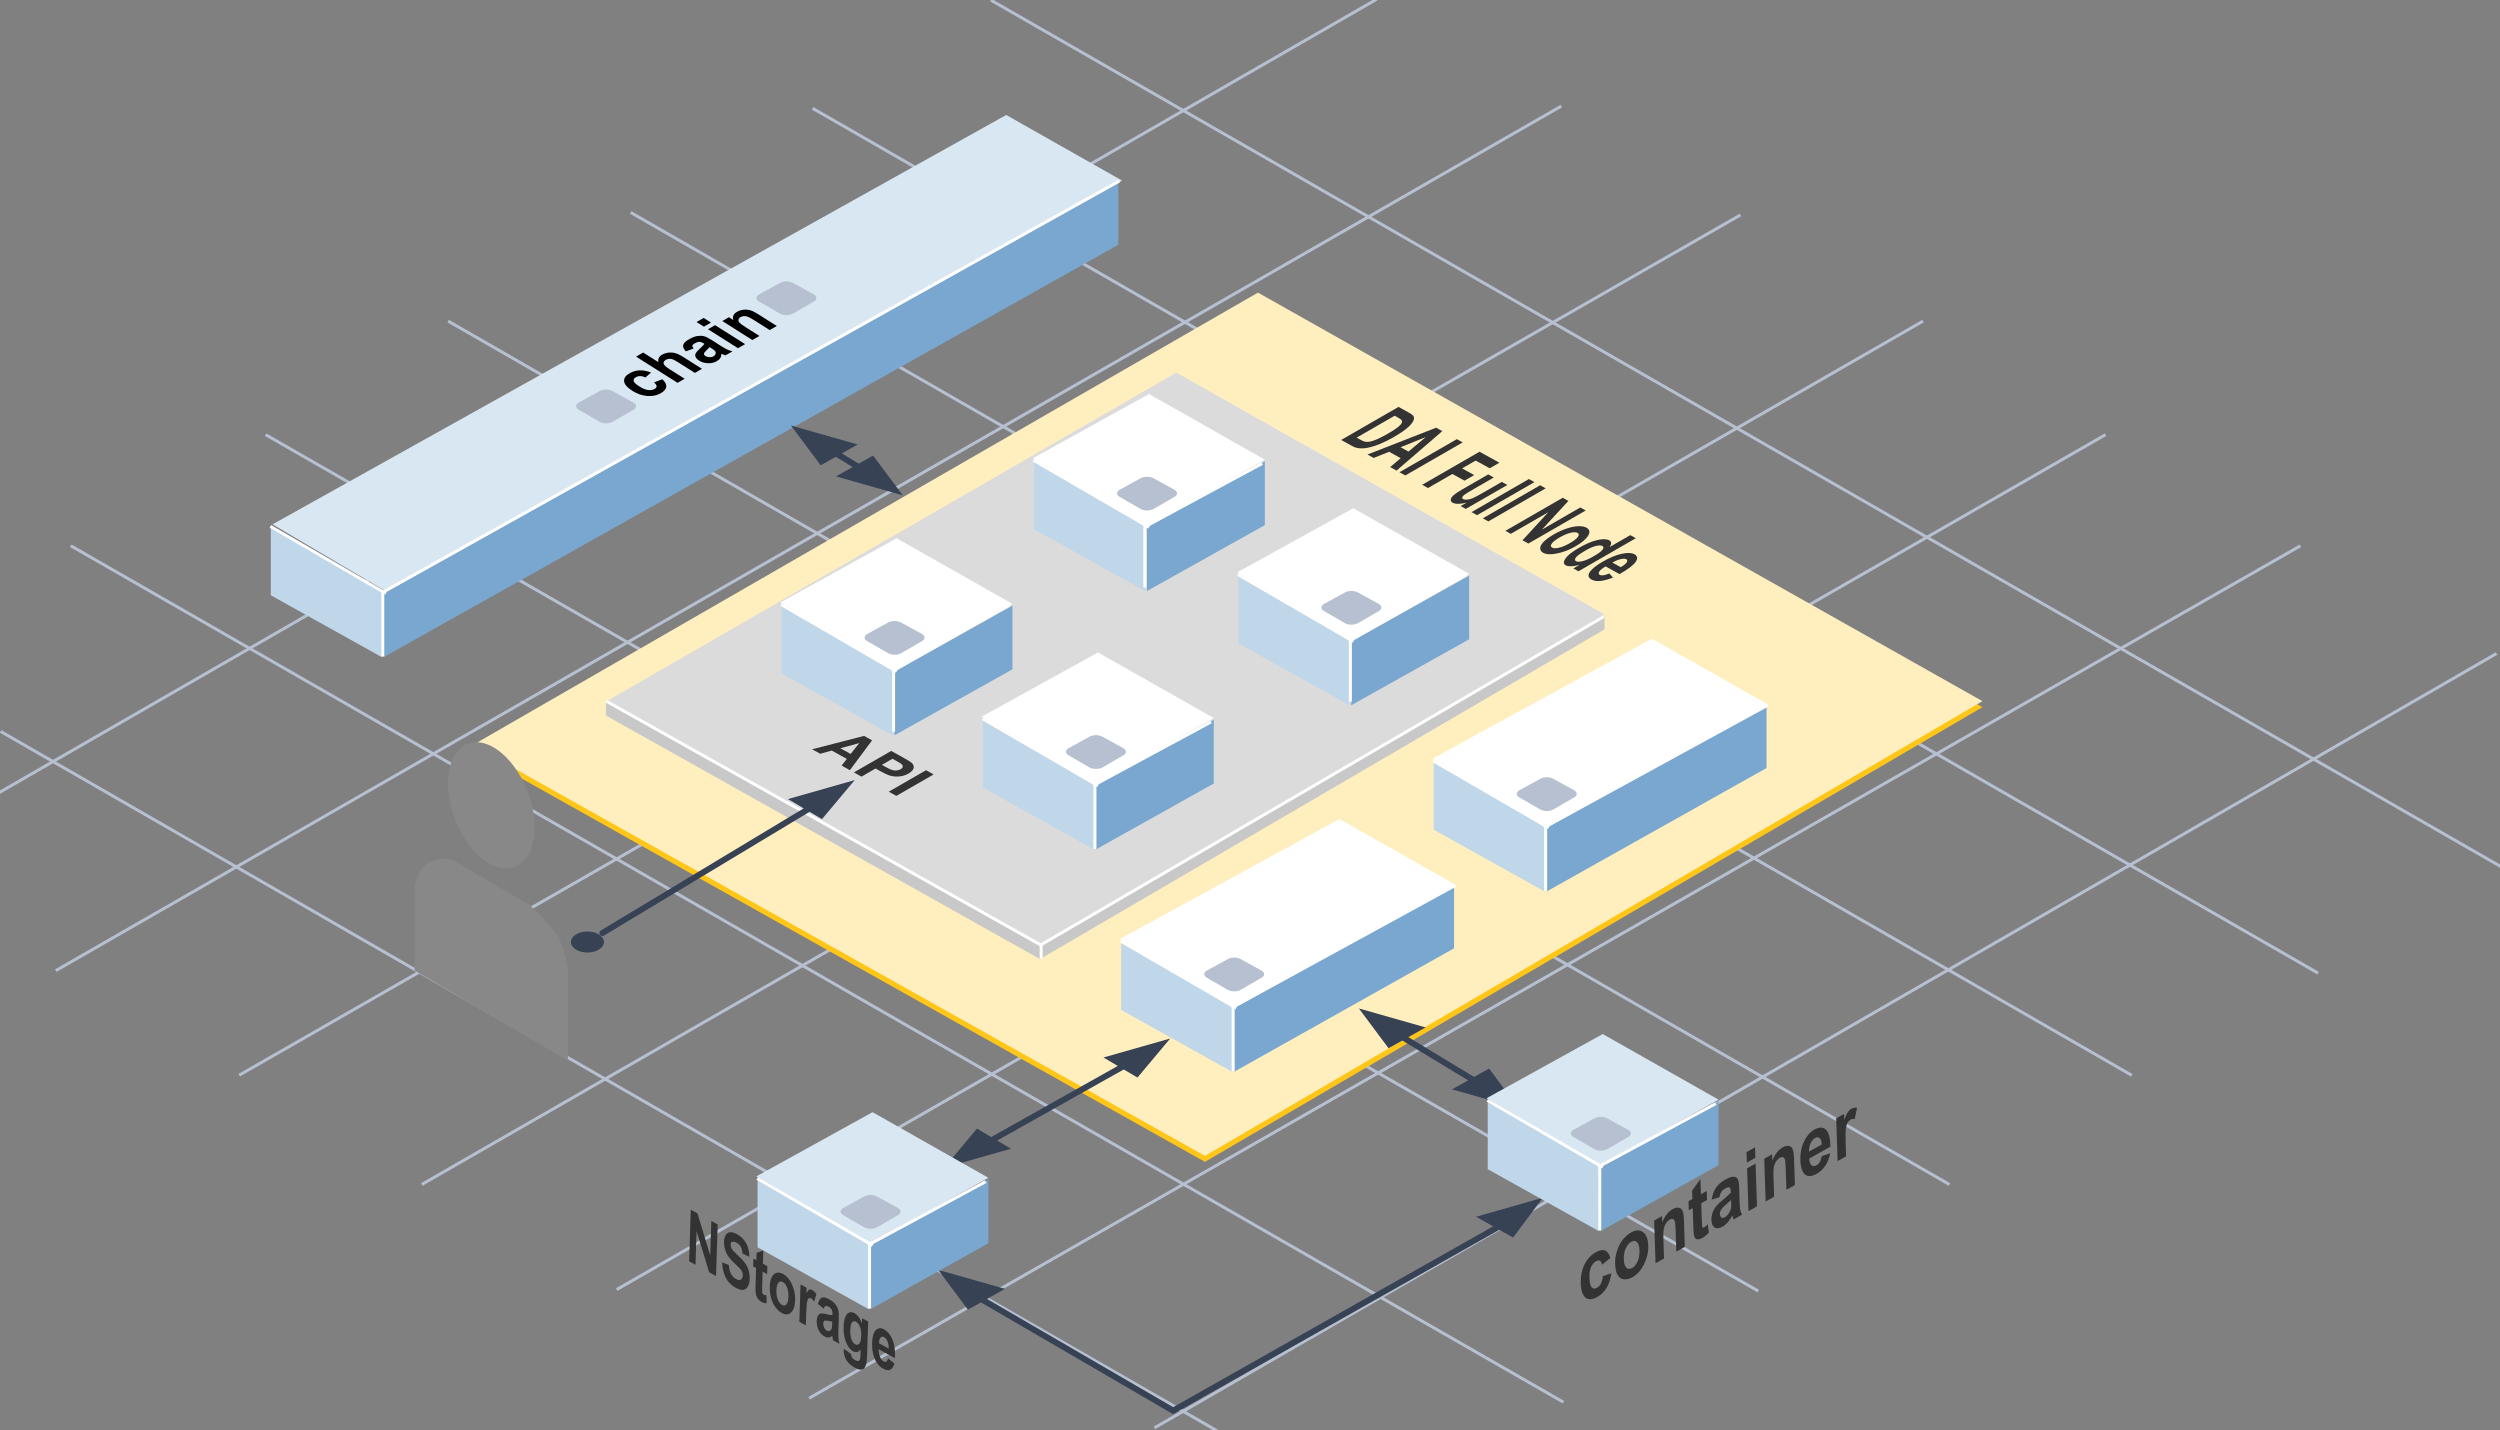 <?xml version="1.0" encoding="utf-8"?>
<!-- Generator: Adobe Illustrator 16.0.0, SVG Export Plug-In . SVG Version: 6.00 Build 0)  -->
<!DOCTYPE svg PUBLIC "-//W3C//DTD SVG 1.1//EN" "http://www.w3.org/Graphics/SVG/1.1/DTD/svg11.dtd">
<svg version="1.1" id="层_1" xmlns="http://www.w3.org/2000/svg" xmlns:xlink="http://www.w3.org/1999/xlink" x="0px" y="0px"
	 width="832px" height="476px" viewBox="0 0 832 476" enable-background="new 0 0 832 476" xml:space="preserve">
<rect x="0" y="0" width="832" height="476" fill="#808080" stroke="none"/>
<g>
	
		<line fill-rule="evenodd" clip-rule="evenodd" fill="none" stroke="#B7C0D0" stroke-linecap="square" stroke-miterlimit="10" x1="0.64" y1="243.67" x2="404.72" y2="476"/>
	
		<line fill-rule="evenodd" clip-rule="evenodd" fill="none" stroke="#B7C0D0" stroke-linecap="square" stroke-miterlimit="10" x1="23.98" y1="181.88" x2="519.87" y2="466.4"/>
	
		<line fill-rule="evenodd" clip-rule="evenodd" fill="none" stroke="#B7C0D0" stroke-linecap="square" stroke-miterlimit="10" x1="88.83" y1="144.91" x2="584.72" y2="429.42"/>
	
		<line fill-rule="evenodd" clip-rule="evenodd" fill="none" stroke="#B7C0D0" stroke-linecap="square" stroke-miterlimit="10" x1="149.58" y1="107.11" x2="648.34" y2="393.95"/>
	
		<line fill-rule="evenodd" clip-rule="evenodd" fill="none" stroke="#B7C0D0" stroke-linecap="square" stroke-miterlimit="10" x1="210.33" y1="70.96" x2="709.05" y2="357.63"/>
	
		<line fill-rule="evenodd" clip-rule="evenodd" fill="none" stroke="#B7C0D0" stroke-linecap="square" stroke-miterlimit="10" x1="270.84" y1="36.28" x2="771.02" y2="323.61"/>
	
		<line fill-rule="evenodd" clip-rule="evenodd" fill="none" stroke="#B7C0D0" stroke-linecap="square" stroke-miterlimit="10" x1="330.19" y1="0.29" x2="832" y2="288.24"/>
	
		<line fill-rule="evenodd" clip-rule="evenodd" fill="none" stroke="#B7C0D0" stroke-linecap="square" stroke-miterlimit="10" x1="830.41" y1="217.74" x2="384.64" y2="474.93"/>
	
		<line fill-rule="evenodd" clip-rule="evenodd" fill="none" stroke="#B7C0D0" stroke-linecap="square" stroke-miterlimit="10" x1="765.15" y1="181.88" x2="269.71" y2="465.07"/>
	
		<line fill-rule="evenodd" clip-rule="evenodd" fill="none" stroke="#B7C0D0" stroke-linecap="square" stroke-miterlimit="10" x1="700.29" y1="144.91" x2="205.68" y2="428.91"/>
	
		<line fill-rule="evenodd" clip-rule="evenodd" fill="none" stroke="#B7C0D0" stroke-linecap="square" stroke-miterlimit="10" x1="639.55" y1="107.11" x2="140.79" y2="393.95"/>
	
		<line fill-rule="evenodd" clip-rule="evenodd" fill="none" stroke="#B7C0D0" stroke-linecap="square" stroke-miterlimit="10" x1="578.8" y1="71.78" x2="80.04" y2="357.58"/>
	
		<line fill-rule="evenodd" clip-rule="evenodd" fill="none" stroke="#B7C0D0" stroke-linecap="square" stroke-miterlimit="10" x1="519.16" y1="35.56" x2="19" y2="322.77"/>
	
		<line fill-rule="evenodd" clip-rule="evenodd" fill="none" stroke="#B7C0D0" stroke-linecap="square" stroke-miterlimit="10" x1="457.71" y1="0" x2="0" y2="263.61"/>
</g>
<g>
	<g>
		<polygon fill-rule="evenodd" clip-rule="evenodd" fill="#FFC61A" points="157.32,249.96 401,386.67 659.74,235.34 418.65,99.38 		
			"/>
		<polygon fill-rule="evenodd" clip-rule="evenodd" fill="#FFEFBF" points="157.32,247.96 401,384.67 659.74,233.34 418.65,97.38 		
			"/>
	</g>
	<g>
		<polygon fill-rule="evenodd" clip-rule="evenodd" fill="#C8C8C8" points="201.67,238.14 346.11,319.19 534,209.46 533.98,205.35 
			391.48,126 201.67,233.78 		"/>
		<polygon fill-rule="evenodd" clip-rule="evenodd" fill="#DBDBDB" points="202.06,233.29 346.11,314.19 534,204.46 391.48,124 		
			"/>
		
			<line fill-rule="evenodd" clip-rule="evenodd" fill="none" stroke="#FFFFFF" stroke-linecap="square" stroke-miterlimit="10" x1="346.5" y1="314.57" x2="346.5" y2="318.57"/>
		
			<line fill-rule="evenodd" clip-rule="evenodd" fill="none" stroke="#FFFFFF" stroke-linecap="square" stroke-miterlimit="10" x1="346.5" y1="314.57" x2="202.25" y2="233.62"/>
		
			<line fill-rule="evenodd" clip-rule="evenodd" fill="none" stroke="#FFFFFF" stroke-linecap="square" stroke-miterlimit="10" x1="346.45" y1="314.43" x2="533.25" y2="205.49"/>
	</g>
	<g>
		<polygon fill-rule="evenodd" clip-rule="evenodd" fill="#C0D6E9" points="90.12,175.74 127.09,196.93 127.09,218.71 90.12,198.11 
					"/>
		<polygon fill-rule="evenodd" clip-rule="evenodd" fill="#79A7D0" points="372.16,60.28 127.68,197.52 127.68,218.71 372.16,81.46 
					"/>
		<polygon fill-rule="evenodd" clip-rule="evenodd" fill="#D9E7F2" points="373.42,60.1 128.68,196.93 90.71,174.5 334.87,38.26 		
			"/>
		
			<line fill-rule="evenodd" clip-rule="evenodd" fill="none" stroke="#FFFFFF" stroke-linecap="square" stroke-miterlimit="10" x1="90.42" y1="175.45" x2="127.97" y2="197.23"/>
		
			<line fill-rule="evenodd" clip-rule="evenodd" fill="none" stroke="#FFFFFF" stroke-linecap="square" stroke-miterlimit="10" x1="372.04" y1="60.49" x2="127.35" y2="197.12"/>
		
			<line fill-rule="evenodd" clip-rule="evenodd" fill="none" stroke="#FFFFFF" stroke-linecap="square" stroke-miterlimit="10" x1="127.39" y1="197.23" x2="127.39" y2="218"/>
		<path fill-rule="evenodd" clip-rule="evenodd" fill="#B7C0D0" d="M203.79,130.13l6.96,3.81c1.21,0.66,1.25,1.73,0.1,2.4
			l-6.96,4.03c-1.2,0.69-3.16,0.69-4.36,0l-6.96-4.03c-1.16-0.67-1.11-1.74,0.09-2.4l6.96-3.81
			C200.77,129.49,202.64,129.49,203.79,130.13z"/>
		<path fill-rule="evenodd" clip-rule="evenodd" fill="#B7C0D0" d="M263.8,94.12l6.96,3.81c1.21,0.66,1.25,1.74,0.1,2.4l-6.96,4.03
			c-1.2,0.69-3.16,0.7-4.36,0l-6.96-4.03c-1.16-0.66-1.11-1.74,0.09-2.4l6.96-3.81C260.78,93.49,262.65,93.49,263.8,94.12z"/>
	</g>
	<g>
		
			<line fill-rule="evenodd" clip-rule="evenodd" fill="none" stroke="#374255" stroke-width="2" stroke-linecap="square" stroke-miterlimit="10" x1="330.9" y1="378.97" x2="374.55" y2="354.45"/>
		<polygon fill-rule="evenodd" clip-rule="evenodd" fill="#374255" points="389.45,345.61 378.55,358.61 367.23,351.93 		"/>
		<polygon fill-rule="evenodd" clip-rule="evenodd" fill="#374255" points="314.23,388.61 325.12,375.61 336.45,382.29 		"/>
	</g>
	<g>
		
			<line fill-rule="evenodd" clip-rule="evenodd" fill="none" stroke="#374255" stroke-width="2" stroke-linecap="square" stroke-miterlimit="10" x1="467.1" y1="345.36" x2="493.87" y2="361.57"/>
		<polygon fill-rule="evenodd" clip-rule="evenodd" fill="#374255" points="505.45,368.86 495.56,355.61 483.23,362.54 		"/>
		<polygon fill-rule="evenodd" clip-rule="evenodd" fill="#374255" points="452.23,335.61 462.12,348.86 474.45,341.93 		"/>
	</g>
	<g>
		
			<line fill-rule="evenodd" clip-rule="evenodd" fill="none" stroke="#344054" stroke-width="2" stroke-linecap="square" stroke-miterlimit="10" x1="274.1" y1="148.36" x2="292.5" y2="159.59"/>
		<polygon fill-rule="evenodd" clip-rule="evenodd" fill="#374255" points="300.45,164.86 290.56,151.61 278.23,158.54 		"/>
		<polygon fill-rule="evenodd" clip-rule="evenodd" fill="#374255" points="263.23,141.61 273.12,154.86 285.45,147.93 		"/>
	</g>
	<g>
		
			<polyline fill-rule="evenodd" clip-rule="evenodd" fill="none" stroke="#374255" stroke-width="2" stroke-linecap="square" stroke-miterlimit="10" points="
			499.2,407.99 390.4,469.47 327.42,432.84 		"/>
		<polygon fill-rule="evenodd" clip-rule="evenodd" fill="#374255" points="513.45,398.61 503.56,411.86 491.23,404.93 		"/>
		<polygon fill-rule="evenodd" clip-rule="evenodd" fill="#374255" points="312.23,422.61 322.12,435.86 334.45,428.93 		"/>
	</g>
	<g>
		<polygon fill-rule="evenodd" clip-rule="evenodd" fill="#C0D6E9" points="412.12,191.74 449.09,212.93 449.09,234.71 
			412.12,214.11 		"/>
		<polygon fill-rule="evenodd" clip-rule="evenodd" fill="#79A7D0" points="488.94,191.56 449.68,213.52 449.68,234.71 
			488.94,212.75 		"/>
		<polygon fill-rule="evenodd" clip-rule="evenodd" fill="#FFFFFF" points="488.94,190.97 449.68,212.93 411.71,190.5 
			450.39,169.13 		"/>
		
			<line fill-rule="evenodd" clip-rule="evenodd" fill="none" stroke="#FFFFFF" stroke-linecap="square" stroke-miterlimit="10" x1="412.42" y1="191.45" x2="449.97" y2="213.23"/>
		
			<line fill-rule="evenodd" clip-rule="evenodd" fill="none" stroke="#FFFFFF" stroke-linecap="square" stroke-miterlimit="10" x1="487.6" y1="191.49" x2="449.35" y2="213.12"/>
		
			<line fill-rule="evenodd" clip-rule="evenodd" fill="none" stroke="#FFFFFF" stroke-linecap="square" stroke-miterlimit="10" x1="449.39" y1="213.23" x2="449.39" y2="233"/>
		<path fill-rule="evenodd" clip-rule="evenodd" fill="#B7C0D0" d="M451.83,197.14l6.96,3.81c1.21,0.66,1.25,1.73,0.1,2.4
			l-6.96,4.03c-1.2,0.69-3.16,0.69-4.36,0l-6.96-4.03c-1.16-0.67-1.11-1.74,0.09-2.4l6.96-3.81
			C448.81,196.5,450.68,196.5,451.83,197.14z"/>
	</g>
	<g>
		<polygon fill-rule="evenodd" clip-rule="evenodd" fill="#C0D6E9" points="477.12,253.74 514.09,274.93 514.09,296.71 
			477.12,276.11 		"/>
		<polygon fill-rule="evenodd" clip-rule="evenodd" fill="#79A7D0" points="587.91,234.41 514.68,275.52 514.68,296.71 
			587.91,255.6 		"/>
		<polygon fill-rule="evenodd" clip-rule="evenodd" fill="#FFFFFF" points="588.33,234.42 514.68,274.93 476.71,252.5 
			549.77,212.58 		"/>
		
			<line fill-rule="evenodd" clip-rule="evenodd" fill="none" stroke="#FFFFFF" stroke-linecap="square" stroke-miterlimit="10" x1="477.42" y1="253.45" x2="514.97" y2="275.23"/>
		
			<line fill-rule="evenodd" clip-rule="evenodd" fill="none" stroke="#FFFFFF" stroke-linecap="square" stroke-miterlimit="10" x1="587.91" y1="234.89" x2="514.35" y2="275.12"/>
		
			<line fill-rule="evenodd" clip-rule="evenodd" fill="none" stroke="#FFFFFF" stroke-linecap="square" stroke-miterlimit="10" x1="514.39" y1="275.23" x2="514.39" y2="296"/>
		<path fill-rule="evenodd" clip-rule="evenodd" fill="#B7C0D0" d="M516.84,259.15l6.97,3.81c1.2,0.66,1.25,1.73,0.09,2.4
			l-6.95,4.03c-1.21,0.69-3.16,0.69-4.37,0l-6.96-4.03c-1.16-0.67-1.11-1.74,0.09-2.4l6.96-3.81
			C513.82,258.51,515.69,258.51,516.84,259.15z"/>
	</g>
	<g>
		<polygon fill-rule="evenodd" clip-rule="evenodd" fill="#C0D6E9" points="373.12,313.74 410.09,334.93 410.09,356.71 
			373.12,336.11 		"/>
		<polygon fill-rule="evenodd" clip-rule="evenodd" fill="#79A7D0" points="483.91,294.41 410.68,335.52 410.68,356.71 
			483.91,315.6 		"/>
		<polygon fill-rule="evenodd" clip-rule="evenodd" fill="#FFFFFF" points="484.33,294.42 410.68,334.93 372.71,312.5 
			445.77,272.58 		"/>
		
			<line fill-rule="evenodd" clip-rule="evenodd" fill="none" stroke="#FFFFFF" stroke-linecap="square" stroke-miterlimit="10" x1="373.42" y1="313.45" x2="410.97" y2="335.23"/>
		
			<line fill-rule="evenodd" clip-rule="evenodd" fill="none" stroke="#FFFFFF" stroke-linecap="square" stroke-miterlimit="10" x1="483.91" y1="294.89" x2="410.35" y2="335.12"/>
		
			<line fill-rule="evenodd" clip-rule="evenodd" fill="none" stroke="#FFFFFF" stroke-linecap="square" stroke-miterlimit="10" x1="410.39" y1="335.23" x2="410.39" y2="356"/>
		<path fill-rule="evenodd" clip-rule="evenodd" fill="#B7C0D0" d="M412.83,319.16l6.96,3.81c1.2,0.66,1.25,1.73,0.09,2.4
			l-6.95,4.03c-1.2,0.69-3.16,0.69-4.36,0l-6.97-4.03c-1.15-0.67-1.11-1.74,0.09-2.4l6.96-3.81
			C409.81,318.52,411.67,318.52,412.83,319.16z"/>
	</g>
	<g>
		<g>
			<path d="M216.659,123.974l-1.861,1.632c-0.599-0.284-1.169-0.43-1.71-0.438c-0.541-0.008-1.033,0.116-1.476,0.369
				c-0.589,0.337-0.833,0.75-0.729,1.238c0.104,0.489,0.689,1.07,1.755,1.744c1.185,0.749,2.201,1.177,3.046,1.282
				c0.845,0.105,1.568-0.014,2.169-0.357c0.449-0.257,0.673-0.557,0.674-0.901c0-0.344-0.289-0.771-0.866-1.278l2.765-1.05
				c0.951,0.891,1.388,1.725,1.311,2.501c-0.076,0.776-0.689,1.494-1.84,2.152c-1.307,0.749-2.811,1.054-4.509,0.916
				c-1.699-0.138-3.364-0.722-4.995-1.753c-1.649-1.042-2.543-2.077-2.682-3.104c-0.138-1.027,0.457-1.921,1.787-2.683
				c1.088-0.623,2.216-0.953,3.382-0.99C214.046,123.216,215.306,123.456,216.659,123.974z"/>
			<path d="M214.054,117.329l5.07,3.205c-0.234-1.067,0.179-1.904,1.24-2.511c0.544-0.312,1.148-0.521,1.812-0.629
				c0.664-0.108,1.282-0.114,1.854-0.019s1.113,0.254,1.621,0.478c0.508,0.223,1.21,0.618,2.107,1.185l5.86,3.705l-2.365,1.354
				l-5.277-3.336c-1.047-0.663-1.757-1.057-2.129-1.184c-0.372-0.127-0.754-0.178-1.148-0.153c-0.393,0.025-0.761,0.135-1.104,0.331
				c-0.393,0.225-0.637,0.493-0.732,0.804c-0.095,0.312,0,0.645,0.287,0.998c0.287,0.354,0.85,0.796,1.69,1.327l5.004,3.164
				l-2.365,1.354l-13.791-8.718L214.054,117.329z"/>
			<path d="M230.843,115.97l-2.58,0.954c-0.725-0.748-1.024-1.438-0.899-2.068c0.125-0.631,0.769-1.278,1.93-1.943
				c1.055-0.604,1.98-0.965,2.775-1.084c0.795-0.119,1.513-0.103,2.153,0.048c0.64,0.151,1.534,0.589,2.682,1.315l3.061,1.965
				c0.877,0.555,1.563,0.943,2.056,1.163c0.493,0.221,1.081,0.421,1.766,0.604l-2.34,1.339c-0.238-0.075-0.574-0.197-1.008-0.363
				c-0.196-0.077-0.327-0.126-0.395-0.148c0.035,0.509-0.067,0.964-0.309,1.366c-0.241,0.402-0.622,0.752-1.144,1.051
				c-0.92,0.527-1.924,0.765-3.013,0.716c-1.089-0.05-2.059-0.344-2.912-0.883c-0.564-0.357-0.947-0.744-1.147-1.162
				c-0.202-0.417-0.202-0.825-0.002-1.223c0.2-0.397,0.621-0.886,1.265-1.466c0.873-0.779,1.423-1.354,1.648-1.726l-0.263-0.167
				c-0.508-0.321-0.982-0.486-1.423-0.494c-0.441-0.009-0.973,0.166-1.596,0.522c-0.421,0.241-0.656,0.487-0.707,0.739
				C230.391,115.278,230.524,115.592,230.843,115.97z M236.152,115.514c-0.189,0.245-0.535,0.604-1.034,1.079
				c-0.5,0.475-0.776,0.818-0.827,1.029c-0.064,0.331,0.092,0.616,0.468,0.854c0.37,0.234,0.813,0.365,1.33,0.395
				s0.965-0.065,1.347-0.284c0.426-0.244,0.677-0.576,0.751-0.996c0.047-0.315-0.056-0.606-0.311-0.876
				c-0.165-0.178-0.563-0.467-1.197-0.868L236.152,115.514z"/>
			<path d="M234.259,108.711l-2.446-1.546l2.365-1.354l2.446,1.546L234.259,108.711z M245.604,115.883l-9.99-6.316l2.365-1.354
				l9.99,6.315L245.604,115.883z"/>
			<path d="M258.524,108.489l-2.365,1.354l-5.099-3.223c-1.078-0.682-1.827-1.094-2.245-1.236c-0.418-0.143-0.828-0.204-1.231-0.186
				c-0.403,0.02-0.764,0.12-1.084,0.303c-0.41,0.234-0.652,0.524-0.726,0.869c-0.075,0.345,0.035,0.683,0.328,1.013
				c0.293,0.331,0.998,0.849,2.114,1.555l4.525,2.861l-2.365,1.354l-9.99-6.316l2.197-1.257l1.468,0.928
				c-0.349-1.16,0.068-2.079,1.252-2.756c0.522-0.299,1.104-0.505,1.747-0.62c0.642-0.114,1.237-0.132,1.784-0.053
				c0.548,0.079,1.072,0.225,1.573,0.437s1.137,0.562,1.908,1.049L258.524,108.489z"/>
		</g>
	</g>
	<g>
		<polygon fill-rule="evenodd" clip-rule="evenodd" fill="#C0D6E9" points="260.12,201.74 297.09,222.93 297.09,244.71 
			260.12,224.11 		"/>
		<polygon fill-rule="evenodd" clip-rule="evenodd" fill="#79A7D0" points="336.94,201.56 297.68,223.52 297.68,244.71 
			336.94,222.75 		"/>
		<polygon fill-rule="evenodd" clip-rule="evenodd" fill="#FFFFFF" points="336.94,200.97 297.68,222.93 259.71,200.5 
			298.39,179.13 		"/>
		
			<line fill-rule="evenodd" clip-rule="evenodd" fill="none" stroke="#FFFFFF" stroke-linecap="square" stroke-miterlimit="10" x1="260.42" y1="201.45" x2="297.97" y2="223.23"/>
		
			<line fill-rule="evenodd" clip-rule="evenodd" fill="none" stroke="#FFFFFF" stroke-linecap="square" stroke-miterlimit="10" x1="335.6" y1="201.49" x2="297.35" y2="223.12"/>
		
			<line fill-rule="evenodd" clip-rule="evenodd" fill="none" stroke="#FFFFFF" stroke-linecap="square" stroke-miterlimit="10" x1="297.39" y1="223.23" x2="297.39" y2="243"/>
		<path fill-rule="evenodd" clip-rule="evenodd" fill="#B7C0D0" d="M299.81,207.14l6.96,3.81c1.2,0.66,1.25,1.74,0.09,2.4
			l-6.95,4.03c-1.2,0.69-3.16,0.69-4.36,0l-6.97-4.03c-1.15-0.66-1.11-1.74,0.1-2.4l6.95-3.81
			C296.79,206.5,298.65,206.5,299.81,207.14z"/>
	</g>
	<g>
		<polygon fill-rule="evenodd" clip-rule="evenodd" fill="#C0D6E9" points="344.12,153.74 381.09,174.93 381.09,196.71 
			344.12,176.11 		"/>
		<polygon fill-rule="evenodd" clip-rule="evenodd" fill="#79A7D0" points="420.94,153.56 381.68,175.52 381.68,196.71 
			420.94,174.75 		"/>
		<polygon fill-rule="evenodd" clip-rule="evenodd" fill="#FFFFFF" points="420.94,152.97 381.68,174.93 343.71,152.5 
			382.39,131.13 		"/>
		
			<line fill-rule="evenodd" clip-rule="evenodd" fill="none" stroke="#FFFFFF" stroke-linecap="square" stroke-miterlimit="10" x1="344.42" y1="153.45" x2="381.97" y2="175.23"/>
		
			<line fill-rule="evenodd" clip-rule="evenodd" fill="none" stroke="#FFFFFF" stroke-linecap="square" stroke-miterlimit="10" x1="419.6" y1="154.49" x2="381.35" y2="175.12"/>
		
			<line fill-rule="evenodd" clip-rule="evenodd" fill="none" stroke="#FFFFFF" stroke-linecap="square" stroke-miterlimit="10" x1="381" y1="175" x2="381" y2="195"/>
		<path fill-rule="evenodd" clip-rule="evenodd" fill="#B7C0D0" d="M383.82,159.13l6.96,3.81c1.21,0.66,1.25,1.74,0.1,2.41
			l-6.96,4.02c-1.2,0.7-3.16,0.7-4.36,0l-6.96-4.02c-1.16-0.67-1.11-1.75,0.09-2.41l6.96-3.81
			C380.8,158.5,382.67,158.5,383.82,159.13z"/>
	</g>
	<g>
		<polygon fill-rule="evenodd" clip-rule="evenodd" fill="#C0D6E9" points="327.12,239.74 364.09,260.93 364.09,282.71 
			327.12,262.11 		"/>
		<polygon fill-rule="evenodd" clip-rule="evenodd" fill="#79A7D0" points="403.94,239.56 364.68,261.52 364.68,282.71 
			403.94,260.75 		"/>
		<polygon fill-rule="evenodd" clip-rule="evenodd" fill="#FFFFFF" points="403.94,238.97 364.68,260.93 326.71,238.5 
			365.39,217.13 		"/>
		
			<line fill-rule="evenodd" clip-rule="evenodd" fill="none" stroke="#FFFFFF" stroke-linecap="square" stroke-miterlimit="10" x1="327.42" y1="239.45" x2="364.97" y2="261.23"/>
		
			<line fill-rule="evenodd" clip-rule="evenodd" fill="none" stroke="#FFFFFF" stroke-linecap="square" stroke-miterlimit="10" x1="402.6" y1="240.49" x2="364.35" y2="261.12"/>
		
			<line fill-rule="evenodd" clip-rule="evenodd" fill="none" stroke="#FFFFFF" stroke-linecap="square" stroke-miterlimit="10" x1="364.39" y1="261.23" x2="364.39" y2="282"/>
		<path fill-rule="evenodd" clip-rule="evenodd" fill="#B7C0D0" d="M366.82,245.14l6.96,3.82c1.2,0.66,1.25,1.73,0.1,2.4l-6.96,4.03
			c-1.2,0.69-3.16,0.69-4.36,0l-6.97-4.03c-1.15-0.67-1.1-1.74,0.1-2.4l6.95-3.82C363.8,244.51,365.66,244.51,366.82,245.14z"/>
	</g>
	<g>
		<polygon fill-rule="evenodd" clip-rule="evenodd" fill="#C0D6E9" points="252.12,392.74 289.09,413.93 289.09,435.71 
			252.12,415.11 		"/>
		<polygon fill-rule="evenodd" clip-rule="evenodd" fill="#79A7D0" points="328.94,392.56 289.68,414.52 289.68,435.71 
			328.94,413.75 		"/>
		<polygon fill-rule="evenodd" clip-rule="evenodd" fill="#D9E7F2" points="328.94,391.97 289.68,413.93 251.71,391.5 
			290.39,370.13 		"/>
		
			<line fill-rule="evenodd" clip-rule="evenodd" fill="none" stroke="#FFFFFF" stroke-linecap="square" stroke-miterlimit="10" x1="252.42" y1="392.45" x2="289.97" y2="414.23"/>
		
			<line fill-rule="evenodd" clip-rule="evenodd" fill="none" stroke="#FFFFFF" stroke-linecap="square" stroke-miterlimit="10" x1="327.6" y1="393.49" x2="289.35" y2="414.12"/>
		
			<line fill-rule="evenodd" clip-rule="evenodd" fill="none" stroke="#FFFFFF" stroke-linecap="square" stroke-miterlimit="10" x1="289.39" y1="414.23" x2="289.39" y2="435"/>
		<path fill-rule="evenodd" clip-rule="evenodd" fill="#B7C0D0" d="M291.81,398.17l6.96,3.81c1.2,0.66,1.25,1.74,0.09,2.41
			l-6.95,4.02c-1.21,0.7-3.16,0.7-4.37,0l-6.96-4.02c-1.15-0.67-1.11-1.75,0.09-2.41l6.96-3.81
			C288.79,397.54,290.65,397.53,291.81,398.17z"/>
	</g>
	<g>
		<polygon fill-rule="evenodd" clip-rule="evenodd" fill="#C0D6E9" points="495.12,366.74 532.09,387.93 532.09,409.71 
			495.12,389.11 		"/>
		<polygon fill-rule="evenodd" clip-rule="evenodd" fill="#79A7D0" points="571.94,366.56 532.68,388.52 532.68,409.71 
			571.94,387.75 		"/>
		<polygon fill-rule="evenodd" clip-rule="evenodd" fill="#D9E7F2" points="571.94,365.97 532.68,387.93 494.71,365.5 
			533.39,344.13 		"/>
		
			<line fill-rule="evenodd" clip-rule="evenodd" fill="none" stroke="#FFFFFF" stroke-linecap="square" stroke-miterlimit="10" x1="495.42" y1="366.45" x2="532.97" y2="388.23"/>
		
			<line fill-rule="evenodd" clip-rule="evenodd" fill="none" stroke="#FFFFFF" stroke-linecap="square" stroke-miterlimit="10" x1="570.6" y1="367.49" x2="532.35" y2="388.12"/>
		
			<line fill-rule="evenodd" clip-rule="evenodd" fill="none" stroke="#FFFFFF" stroke-linecap="square" stroke-miterlimit="10" x1="532.39" y1="388.23" x2="532.39" y2="409"/>
		<path fill-rule="evenodd" clip-rule="evenodd" fill="#B7C0D0" d="M534.84,372.16l6.97,3.82c1.2,0.66,1.25,1.73,0.09,2.4
			l-6.95,4.03c-1.2,0.69-3.16,0.69-4.36,0l-6.97-4.03c-1.15-0.67-1.11-1.74,0.09-2.4l6.96-3.82
			C531.82,371.53,533.69,371.53,534.84,372.16z"/>
	</g>
	<g>
		<path fill-rule="evenodd" clip-rule="evenodd" fill="#374255" d="M190,313.5c0-1.93,2.46-3.5,5.5-3.5s5.5,1.57,5.5,3.5
			s-2.46,3.5-5.5,3.5S190,315.43,190,313.5z"/>
		
			<line fill-rule="evenodd" clip-rule="evenodd" fill="none" stroke="#374255" stroke-width="2" stroke-linecap="round" stroke-linejoin="round" stroke-miterlimit="10" x1="200.5" y1="310.5" x2="272.75" y2="267"/>
		<polygon fill-rule="evenodd" clip-rule="evenodd" fill="#374255" points="284.45,259.61 273.55,272.61 262.23,265.93 		"/>
	</g>
	<g>
		<g>
			<path fill="#333333" d="M229.341,419.758l0.55-17.171l2.219,1.218l4.255,14.004l0.367-11.467l2.119,1.163l-0.55,17.171
				l-2.288-1.256l-4.195-13.697l-0.359,11.197L229.341,419.758z"/>
			<path fill="#333333" d="M240.314,420.097l2.229,0.89c0.098,1.206,0.342,2.186,0.733,2.941c0.391,0.755,0.933,1.323,1.627,1.704
				c0.734,0.403,1.295,0.471,1.683,0.203c0.388-0.269,0.591-0.719,0.611-1.351c0.013-0.406-0.054-0.795-0.202-1.166
				c-0.147-0.371-0.413-0.769-0.797-1.194c-0.263-0.287-0.863-0.871-1.802-1.752c-1.208-1.131-2.047-2.168-2.519-3.11
				c-0.663-1.325-0.973-2.668-0.93-4.026c0.028-0.875,0.217-1.603,0.568-2.186c0.351-0.582,0.839-0.904,1.466-0.965
				c0.626-0.062,1.374,0.146,2.242,0.622c1.417,0.778,2.47,1.837,3.156,3.175c0.687,1.338,1.022,2.806,1.008,4.403l-2.286-1.1
				c-0.069-0.936-0.258-1.685-0.567-2.248c-0.308-0.563-0.784-1.02-1.426-1.373c-0.663-0.364-1.188-0.442-1.576-0.233
				c-0.25,0.133-0.382,0.422-0.396,0.867c-0.013,0.406,0.088,0.816,0.305,1.229c0.276,0.525,0.962,1.292,2.059,2.298
				c1.097,1.007,1.904,1.869,2.422,2.587c0.518,0.717,0.916,1.527,1.193,2.43c0.276,0.903,0.397,1.897,0.363,2.982
				c-0.031,0.984-0.241,1.807-0.628,2.468c-0.387,0.661-0.916,1.021-1.587,1.078s-1.497-0.184-2.478-0.722
				c-1.428-0.784-2.508-1.888-3.241-3.312C240.812,423.813,240.402,422.099,240.314,420.097z"/>
			<path fill="#333333" d="M255.373,421.39l-0.084,2.624l-1.479-0.813l-0.161,5.013c-0.032,1.015-0.037,1.615-0.014,1.798
				s0.083,0.357,0.179,0.521c0.096,0.165,0.217,0.286,0.361,0.365c0.2,0.11,0.494,0.164,0.88,0.162l0.104,2.654
				c-0.514,0.052-1.089-0.097-1.726-0.446c-0.391-0.215-0.74-0.507-1.046-0.878c-0.307-0.371-0.529-0.755-0.665-1.152
				c-0.136-0.396-0.224-0.88-0.264-1.449c-0.034-0.408-0.032-1.194,0.005-2.357l0.174-5.423l-0.994-0.546l0.084-2.624l0.994,0.545
				l0.079-2.471l2.234-0.728l-0.141,4.392L255.373,421.39z"/>
			<path fill="#333333" d="M256.181,427.983c0.035-1.093,0.246-2.054,0.633-2.883c0.387-0.828,0.914-1.333,1.581-1.516
				c0.667-0.182,1.401-0.053,2.203,0.387c1.238,0.68,2.233,1.848,2.985,3.504c0.752,1.656,1.098,3.417,1.038,5.283
				c-0.06,1.882-0.509,3.223-1.348,4.021c-0.839,0.8-1.864,0.866-3.076,0.201c-0.75-0.412-1.457-1.062-2.122-1.951
				c-0.664-0.889-1.157-1.928-1.479-3.118C256.273,430.722,256.135,429.412,256.181,427.983z M258.394,429.377
				c-0.04,1.234,0.123,2.284,0.487,3.151c0.364,0.868,0.829,1.456,1.394,1.767c0.565,0.31,1.049,0.242,1.453-0.204
				s0.626-1.293,0.666-2.543c0.039-1.218-0.123-2.26-0.484-3.126s-0.825-1.454-1.39-1.764c-0.565-0.311-1.05-0.243-1.457,0.201
				C258.657,427.304,258.434,428.144,258.394,429.377z"/>
			<path fill="#333333" d="M268.188,441.082l-2.165-1.188l0.398-12.439l2.011,1.104l-0.057,1.769
				c0.371-0.647,0.698-1.027,0.981-1.142c0.284-0.114,0.6-0.076,0.949,0.116c0.493,0.271,0.962,0.738,1.406,1.403l-0.763,2.501
				c-0.353-0.56-0.686-0.925-1-1.097c-0.303-0.167-0.564-0.181-0.783-0.042s-0.399,0.506-0.541,1.104
				c-0.142,0.598-0.247,1.955-0.315,4.07L268.188,441.082z"/>
			<path fill="#333333" d="M274.151,435.559l-1.948-1.617c0.26-1.081,0.668-1.763,1.227-2.045c0.557-0.281,1.368-0.131,2.431,0.453
				c0.965,0.53,1.679,1.099,2.141,1.705c0.461,0.607,0.78,1.23,0.955,1.872c0.176,0.641,0.241,1.675,0.195,3.104l-0.146,3.829
				c-0.035,1.093-0.026,1.919,0.027,2.476s0.164,1.185,0.335,1.882l-2.142-1.176c-0.049-0.249-0.108-0.611-0.177-1.086
				c-0.03-0.215-0.051-0.358-0.065-0.429c-0.387,0.344-0.795,0.536-1.226,0.578c-0.43,0.042-0.884-0.067-1.361-0.33
				c-0.842-0.462-1.495-1.174-1.958-2.136c-0.463-0.961-0.678-1.973-0.644-3.035c0.022-0.702,0.153-1.269,0.391-1.698
				c0.239-0.429,0.562-0.681,0.969-0.755c0.407-0.074,0.989-0.015,1.747,0.178c1.021,0.266,1.73,0.382,2.129,0.346l0.011-0.328
				c0.02-0.632-0.068-1.14-0.265-1.521c-0.197-0.383-0.581-0.73-1.151-1.043c-0.385-0.211-0.689-0.261-0.912-0.149
				C274.49,434.746,274.303,435.054,274.151,435.559z M276.962,439.819c-0.282-0.012-0.727-0.085-1.333-0.22
				c-0.607-0.135-1.006-0.159-1.198-0.073c-0.292,0.149-0.445,0.459-0.46,0.927c-0.015,0.46,0.085,0.921,0.301,1.381
				c0.215,0.459,0.498,0.786,0.847,0.977c0.391,0.214,0.769,0.224,1.136,0.028c0.272-0.153,0.456-0.421,0.551-0.806
				c0.065-0.25,0.111-0.77,0.136-1.558L276.962,439.819z"/>
			<path fill="#333333" d="M280.805,448.841l2.459,1.814c0.027,0.46,0.112,0.813,0.256,1.058c0.198,0.347,0.518,0.642,0.959,0.885
				c0.565,0.31,0.993,0.414,1.284,0.311c0.196-0.067,0.348-0.266,0.458-0.595c0.076-0.236,0.125-0.722,0.148-1.455l0.058-1.816
				c-0.69,0.988-1.528,1.211-2.515,0.669c-1.099-0.603-1.947-1.788-2.544-3.553c-0.468-1.393-0.674-2.921-0.621-4.584
				c0.066-2.085,0.448-3.497,1.143-4.235c0.695-0.738,1.534-0.839,2.515-0.3c1.012,0.555,1.825,1.688,2.439,3.4l0.056-1.745
				l2.026,1.112l-0.357,11.162c-0.047,1.468-0.162,2.521-0.344,3.16s-0.424,1.086-0.725,1.342s-0.695,0.37-1.183,0.34
				c-0.487-0.029-1.099-0.245-1.833-0.648c-1.387-0.761-2.358-1.662-2.916-2.703c-0.557-1.041-0.818-2.116-0.783-3.225
				C280.789,449.126,280.795,448.995,280.805,448.841z M282.973,442.606c-0.042,1.32,0.095,2.378,0.412,3.176
				c0.317,0.797,0.722,1.332,1.215,1.602c0.529,0.291,0.986,0.221,1.371-0.207c0.385-0.428,0.597-1.259,0.637-2.493
				c0.041-1.289-0.103-2.341-0.432-3.157s-0.761-1.371-1.295-1.665c-0.519-0.285-0.956-0.213-1.312,0.216
				C283.211,440.506,283.013,441.349,282.973,442.606z"/>
			<path fill="#333333" d="M295.536,452.064l2.14,1.735c-0.316,1.05-0.783,1.726-1.401,2.025c-0.619,0.3-1.377,0.204-2.276-0.29
				c-1.423-0.78-2.453-2.065-3.091-3.854c-0.503-1.429-0.727-3.006-0.672-4.731c0.066-2.062,0.472-3.481,1.218-4.259
				c0.746-0.778,1.661-0.87,2.745-0.275c1.217,0.668,2.158,1.807,2.823,3.415c0.665,1.608,0.941,3.666,0.83,6.17l-5.424-2.978
				c-0.016,0.984,0.134,1.84,0.451,2.565c0.317,0.727,0.724,1.226,1.222,1.5c0.339,0.186,0.628,0.202,0.869,0.048
				C295.208,452.981,295.397,452.624,295.536,452.064z M295.765,448.805c0.015-0.961-0.124-1.774-0.416-2.439
				c-0.292-0.665-0.659-1.119-1.101-1.361c-0.472-0.259-0.871-0.212-1.196,0.142c-0.325,0.354-0.499,0.981-0.523,1.882
				L295.765,448.805z"/>
		</g>
	</g>
	<g>
		<g>
			<path fill="#333333" d="M535.923,418.654l-2.765,2.234c-0.119-0.688-0.35-1.127-0.694-1.316
				c-0.345-0.188-0.781-0.134-1.312,0.164c-0.704,0.395-1.255,1.034-1.653,1.917c-0.398,0.883-0.571,2.084-0.521,3.602
				c0.056,1.688,0.308,2.762,0.757,3.22c0.449,0.457,1.033,0.485,1.75,0.082c0.537-0.301,0.969-0.751,1.298-1.351
				c0.328-0.598,0.546-1.433,0.655-2.503l2.798-0.929c-0.232,1.859-0.744,3.452-1.533,4.778c-0.79,1.325-1.872,2.374-3.248,3.146
				c-1.563,0.877-2.83,0.92-3.803,0.128c-0.973-0.792-1.498-2.348-1.574-4.67c-0.078-2.35,0.328-4.44,1.217-6.272
				c0.889-1.833,2.129-3.195,3.719-4.087c1.301-0.73,2.348-0.938,3.141-0.623C534.947,416.488,535.537,417.315,535.923,418.654z"/>
			<path fill="#333333" d="M537.502,420.524c-0.041-1.25,0.149-2.59,0.574-4.021c0.424-1.43,1.05-2.691,1.878-3.784
				c0.828-1.093,1.766-1.933,2.812-2.521c1.617-0.908,2.965-0.952,4.044-0.134c1.08,0.818,1.654,2.295,1.725,4.43
				c0.071,2.152-0.392,4.229-1.388,6.231c-0.997,2.001-2.286,3.446-3.869,4.335c-0.979,0.55-1.923,0.78-2.832,0.689
				s-1.612-0.576-2.113-1.455C537.833,423.417,537.556,422.159,537.502,420.524z M540.407,419.099
				c0.047,1.411,0.334,2.351,0.862,2.818c0.527,0.468,1.16,0.496,1.898,0.081c0.738-0.414,1.344-1.137,1.819-2.168
				c0.475-1.03,0.689-2.261,0.642-3.69c-0.046-1.394-0.332-2.325-0.856-2.795c-0.525-0.47-1.156-0.498-1.894-0.083
				c-0.738,0.415-1.347,1.138-1.824,2.17C540.576,416.465,540.36,417.688,540.407,419.099z"/>
			<path fill="#333333" d="M560.707,414.951l-2.828,1.587l-0.24-7.262c-0.051-1.537-0.144-2.496-0.28-2.88
				c-0.136-0.383-0.343-0.624-0.624-0.721c-0.28-0.097-0.611-0.039-0.994,0.176c-0.489,0.275-0.923,0.7-1.3,1.275
				c-0.377,0.576-0.628,1.199-0.752,1.87c-0.125,0.67-0.161,1.801-0.108,3.391l0.213,6.444l-2.828,1.587l-0.471-14.229l2.626-1.474
				l0.069,2.09c0.879-2.131,2.026-3.594,3.442-4.389c0.624-0.351,1.199-0.521,1.726-0.512c0.526,0.01,0.93,0.173,1.21,0.488
				s0.482,0.739,0.606,1.27c0.124,0.532,0.203,1.347,0.24,2.445L560.707,414.951z"/>
			<path fill="#333333" d="M568.004,396.36l0.099,3.001l-1.932,1.085l0.19,5.734c0.039,1.161,0.079,1.828,0.122,1.999
				c0.043,0.172,0.132,0.283,0.267,0.334c0.135,0.052,0.296,0.025,0.484-0.081c0.261-0.146,0.636-0.48,1.125-1l0.338,2.785
				c-0.646,0.744-1.383,1.35-2.215,1.816c-0.51,0.286-0.974,0.431-1.39,0.433c-0.417,0.002-0.728-0.125-0.93-0.378
				c-0.204-0.255-0.352-0.669-0.446-1.245c-0.074-0.403-0.134-1.271-0.178-2.602l-0.206-6.204l-1.298,0.729l-0.099-3.001
				l1.298-0.729l-0.094-2.827l2.765-3.791l0.167,5.025L568.004,396.36z"/>
			<path fill="#333333" d="M572.224,398.414l-2.586,0.824c0.243-1.538,0.706-2.834,1.388-3.891c0.683-1.056,1.718-1.974,3.107-2.754
				c1.261-0.707,2.206-1.035,2.837-0.985c0.63,0.051,1.081,0.312,1.353,0.783c0.271,0.47,0.435,1.523,0.489,3.158l0.116,4.411
				c0.042,1.251,0.117,2.147,0.228,2.691c0.11,0.543,0.3,1.084,0.571,1.624l-2.797,1.57c-0.082-0.209-0.185-0.529-0.308-0.96
				c-0.054-0.197-0.093-0.326-0.115-0.386c-0.463,0.897-0.964,1.656-1.503,2.277c-0.54,0.621-1.122,1.107-1.745,1.457
				c-1.101,0.618-1.981,0.708-2.641,0.268s-1.01-1.267-1.05-2.481c-0.027-0.804,0.094-1.601,0.361-2.394
				c0.268-0.791,0.656-1.5,1.165-2.127c0.509-0.627,1.249-1.341,2.22-2.14c1.311-1.073,2.216-1.895,2.717-2.467l-0.013-0.375
				c-0.024-0.724-0.175-1.163-0.454-1.321c-0.278-0.157-0.79-0.027-1.535,0.391c-0.503,0.283-0.891,0.635-1.164,1.056
				C572.589,397.064,572.375,397.655,572.224,398.414z M576.108,399.345c-0.357,0.364-0.924,0.879-1.701,1.542
				c-0.778,0.664-1.284,1.171-1.518,1.521c-0.358,0.555-0.527,1.101-0.51,1.637c0.018,0.527,0.18,0.899,0.488,1.118
				c0.308,0.218,0.689,0.2,1.146-0.057c0.51-0.286,0.989-0.782,1.437-1.488c0.332-0.532,0.542-1.073,0.633-1.625
				c0.063-0.362,0.08-0.996,0.05-1.898L576.108,399.345z"/>
			<path fill="#333333" d="M581.364,386.896l-0.115-3.484l2.828-1.587l0.115,3.484L581.364,386.896z M581.899,403.055l-0.471-14.229
				l2.828-1.587l0.471,14.229L581.899,403.055z"/>
			<path fill="#333333" d="M597.345,394.385l-2.828,1.587l-0.24-7.262c-0.051-1.537-0.144-2.496-0.28-2.88
				c-0.136-0.383-0.344-0.624-0.623-0.722c-0.28-0.097-0.612-0.039-0.994,0.176c-0.49,0.275-0.923,0.7-1.301,1.276
				c-0.376,0.576-0.628,1.199-0.752,1.87c-0.125,0.67-0.161,1.801-0.108,3.391l0.213,6.444l-2.828,1.588l-0.471-14.229l2.626-1.475
				l0.069,2.09c0.879-2.131,2.027-3.594,3.442-4.389c0.624-0.35,1.199-0.521,1.725-0.511c0.527,0.01,0.93,0.172,1.21,0.488
				c0.28,0.316,0.482,0.739,0.606,1.27c0.123,0.532,0.203,1.347,0.24,2.445L597.345,394.385z"/>
			<path fill="#333333" d="M606.251,384.772l2.838-0.952c-0.316,1.578-0.854,2.947-1.611,4.104
				c-0.758,1.158-1.724,2.066-2.897,2.726c-1.858,1.043-3.26,1.007-4.206-0.109c-0.748-0.899-1.154-2.337-1.219-4.311
				c-0.078-2.358,0.324-4.465,1.205-6.32c0.882-1.855,2.03-3.18,3.446-3.975c1.59-0.892,2.867-0.897,3.833-0.015
				c0.965,0.882,1.476,2.777,1.531,5.684l-7.084,3.977c0.057,1.105,0.314,1.846,0.771,2.222c0.457,0.377,1.01,0.381,1.661,0.016
				c0.443-0.249,0.81-0.618,1.101-1.109C605.91,386.219,606.121,385.573,606.251,384.772z M606.286,380.877
				c-0.056-1.079-0.295-1.789-0.716-2.13c-0.421-0.341-0.92-0.351-1.498-0.026c-0.617,0.347-1.117,0.932-1.5,1.756
				c-0.383,0.824-0.554,1.749-0.513,2.772L606.286,380.877z"/>
			<path fill="#333333" d="M614.381,384.822l-2.828,1.587l-0.471-14.229l2.626-1.475l0.067,2.023c0.417-1.208,0.801-2.064,1.15-2.57
				c0.349-0.505,0.751-0.886,1.208-1.142c0.644-0.361,1.272-0.473,1.885-0.335l-0.767,3.774c-0.49-0.143-0.939-0.1-1.349,0.129
				c-0.396,0.223-0.726,0.556-0.992,1c-0.265,0.445-0.464,1.092-0.596,1.938c-0.133,0.849-0.159,2.483-0.079,4.904L614.381,384.822z
				"/>
		</g>
	</g>
	<g>
		<g>
			<path fill="#333333" d="M465.435,135.415l3.558,1.969c0.802,0.444,1.292,0.853,1.47,1.225c0.235,0.503,0.134,1.109-0.305,1.818
				s-1.163,1.473-2.172,2.292c-1.01,0.82-2.408,1.745-4.197,2.776c-1.571,0.906-3.025,1.632-4.359,2.178
				c-1.63,0.667-3.099,1.125-4.406,1.373c-0.989,0.188-1.953,0.229-2.891,0.121c-0.699-0.083-1.408-0.323-2.127-0.721l-3.663-2.027
				L465.435,135.415z M464.151,138.354l-12.646,7.289l1.453,0.805c0.544,0.301,0.997,0.483,1.36,0.546
				c0.471,0.084,0.998,0.077,1.58-0.023c0.582-0.1,1.366-0.36,2.353-0.78c0.987-0.42,2.218-1.056,3.694-1.906
				s2.543-1.54,3.202-2.068c0.659-0.528,1.091-0.985,1.297-1.372s0.205-0.725-0.002-1.017c-0.15-0.22-0.623-0.55-1.416-0.989
				L464.151,138.354z"/>
			<path fill="#333333" d="M464.769,156.617l-2.118-1.172l3.495-2.965l-3.854-2.133l-5.133,2.059l-2.065-1.143l22.848-8.926
				l2.059,1.139L464.769,156.617z M468.738,150.28l5.756-4.819l-8.387,3.363L468.738,150.28z"/>
			<path fill="#333333" d="M465.742,157.155l19.093-11.004l1.946,1.077l-19.093,11.004L465.742,157.155z"/>
			<path fill="#333333" d="M473.298,161.337l19.093-11.004l6.609,3.658l-3.23,1.861l-4.662-2.58l-4.519,2.605l4.024,2.227
				l-3.23,1.861l-4.024-2.227l-8.114,4.676L473.298,161.337z"/>
			<path fill="#333333" d="M486.095,168.419l2.071-1.193c-0.993,0.285-1.908,0.435-2.748,0.451c-0.84,0.016-1.489-0.104-1.95-0.358
				c-0.469-0.259-0.686-0.61-0.65-1.051s0.338-0.921,0.91-1.438c0.571-0.518,1.508-1.151,2.811-1.902l8.752-5.044l1.849,1.023
				l-6.356,3.663c-1.945,1.121-3.103,1.827-3.474,2.117c-0.371,0.291-0.594,0.559-0.669,0.806c-0.077,0.248,0.022,0.447,0.299,0.6
				c0.316,0.175,0.77,0.232,1.363,0.173c0.593-0.06,1.189-0.21,1.789-0.452c0.6-0.242,1.89-0.933,3.87-2.074l5.834-3.363
				l1.849,1.022l-13.832,7.972L486.095,168.419z"/>
			<path fill="#333333" d="M489.726,170.429l19.093-11.004l1.848,1.022l-19.093,11.004L489.726,170.429z"/>
			<path fill="#333333" d="M493.468,172.5l19.093-11.004l1.848,1.023l-19.093,11.004L493.468,172.5z"/>
			<path fill="#333333" d="M500.985,176.66l19.093-11.004l1.894,1.048l-8.804,9.532l12.75-7.349l1.809,1.001l-19.093,11.004
				l-1.953-1.081l8.564-9.327l-12.451,7.176L500.985,176.66z"/>
			<path fill="#333333" d="M517.361,177.689c1.215-0.701,2.543-1.295,3.984-1.783c1.439-0.488,2.736-0.751,3.89-0.79
				c1.154-0.039,2.073,0.131,2.757,0.51c1.056,0.584,1.243,1.456,0.559,2.612c-0.683,1.157-2.063,2.333-4.138,3.529
				c-2.092,1.206-4.167,2.017-6.226,2.433c-2.058,0.416-3.604,0.337-4.639-0.235c-0.64-0.354-0.964-0.857-0.972-1.509
				c-0.008-0.652,0.39-1.38,1.195-2.186C514.575,179.465,515.772,178.605,517.361,177.689z M519.06,178.85
				c-1.372,0.791-2.258,1.487-2.658,2.089c-0.4,0.602-0.359,1.037,0.123,1.304c0.481,0.267,1.251,0.281,2.307,0.042
				c1.056-0.24,2.278-0.76,3.667-1.561c1.354-0.781,2.233-1.471,2.636-2.072s0.362-1.035-0.119-1.302
				c-0.482-0.267-1.252-0.281-2.311-0.042C521.646,177.545,520.432,178.06,519.06,178.85z"/>
			<path fill="#333333" d="M525.31,190.122l-1.716-0.95l2.031-1.171c-1.075,0.297-2,0.45-2.774,0.458
				c-0.774,0.008-1.358-0.097-1.753-0.316c-0.802-0.443-0.849-1.193-0.141-2.248c0.709-1.055,2.208-2.243,4.501-3.564
				c2.344-1.351,4.405-2.224,6.182-2.619c1.776-0.395,3.09-0.357,3.941,0.114c0.78,0.432,0.813,1.176,0.098,2.232l6.876-3.963
				l1.848,1.023L525.31,190.122z M527.593,183.234c-1.476,0.851-2.441,1.523-2.895,2.018c-0.657,0.715-0.718,1.221-0.183,1.517
				c0.425,0.235,1.145,0.229,2.16-0.019c1.014-0.248,2.233-0.782,3.657-1.603c1.589-0.916,2.588-1.655,2.998-2.218
				c0.409-0.563,0.388-0.969-0.063-1.219c-0.438-0.243-1.151-0.247-2.137-0.013C530.144,181.931,528.965,182.443,527.593,183.234z"
				/>
			<path fill="#333333" d="M535.578,190.832l1.229,1.372c-1.573,0.64-2.965,1.02-4.175,1.14c-1.21,0.12-2.198-0.032-2.965-0.457
				c-1.215-0.672-1.328-1.623-0.339-2.851c0.798-0.98,2.158-2.023,4.077-3.129c2.292-1.321,4.39-2.188,6.292-2.602
				c1.903-0.414,3.317-0.364,4.242,0.148c1.039,0.575,1.179,1.42,0.421,2.536c-0.758,1.116-2.552,2.474-5.383,4.076l-4.63-2.562
				c-1.072,0.632-1.768,1.202-2.086,1.707s-0.265,0.876,0.161,1.111c0.289,0.16,0.689,0.205,1.199,0.134
				C534.129,191.384,534.782,191.176,535.578,190.832z M539.382,188.758c1.046-0.618,1.714-1.158,2.002-1.622
				s0.244-0.799-0.133-1.008c-0.404-0.224-1.028-0.24-1.873-0.05c-0.845,0.189-1.765,0.573-2.758,1.151L539.382,188.758z"/>
		</g>
	</g>
	<path fill-rule="evenodd" clip-rule="evenodd" fill="#888888" d="M150,268c-2.76-11.6,1.04-21,8.5-21s15.74,9.4,18.5,21
		s-1.04,21-8.5,21S152.76,279.6,150,268z"/>
	<path fill-rule="evenodd" clip-rule="evenodd" fill="#888888" d="M138,323v-28c0,0,0.87-6.56,5.72-8.44
		c4.85-1.89,8.28,0.44,8.28,0.44l24.35,14.26c0,0,6.02,5.59,8.7,9.47C188.1,315.13,189,323,189,323v30L138,323z"/>
	<g>
		<g>
			<path fill="#333333" d="M282.838,256.316l-2.751-1.523l1.724-2.229l-5.007-2.771l-3.851,1.052l-2.683-1.485l17.283-4.449
				l2.674,1.48L282.838,256.316z M283.088,250.91l2.877-3.608l-6.295,1.716L283.088,250.91z"/>
			<path fill="#333333" d="M284.18,257.058l12.404-7.148l4.059,2.246c1.538,0.851,2.478,1.442,2.821,1.771
				c0.532,0.504,0.728,1.071,0.589,1.698c-0.14,0.627-0.703,1.225-1.689,1.794c-0.762,0.439-1.542,0.73-2.339,0.875
				c-0.798,0.145-1.56,0.183-2.286,0.116c-0.727-0.067-1.36-0.196-1.9-0.387c-0.722-0.266-1.656-0.716-2.801-1.35l-1.649-0.913
				l-4.679,2.697L284.18,257.058z M297.014,252.519l-3.52,2.028l1.384,0.766c0.997,0.552,1.728,0.883,2.194,0.995
				c0.466,0.111,0.932,0.14,1.4,0.086c0.467-0.053,0.884-0.186,1.25-0.397c0.451-0.26,0.69-0.548,0.715-0.866
				c0.025-0.317-0.13-0.61-0.467-0.88c-0.246-0.2-0.824-0.551-1.735-1.056L297.014,252.519z"/>
			<path fill="#333333" d="M295.774,263.475l12.404-7.149l2.529,1.4l-12.404,7.148L295.774,263.475z"/>
		</g>
	</g>
</g>
</svg>
